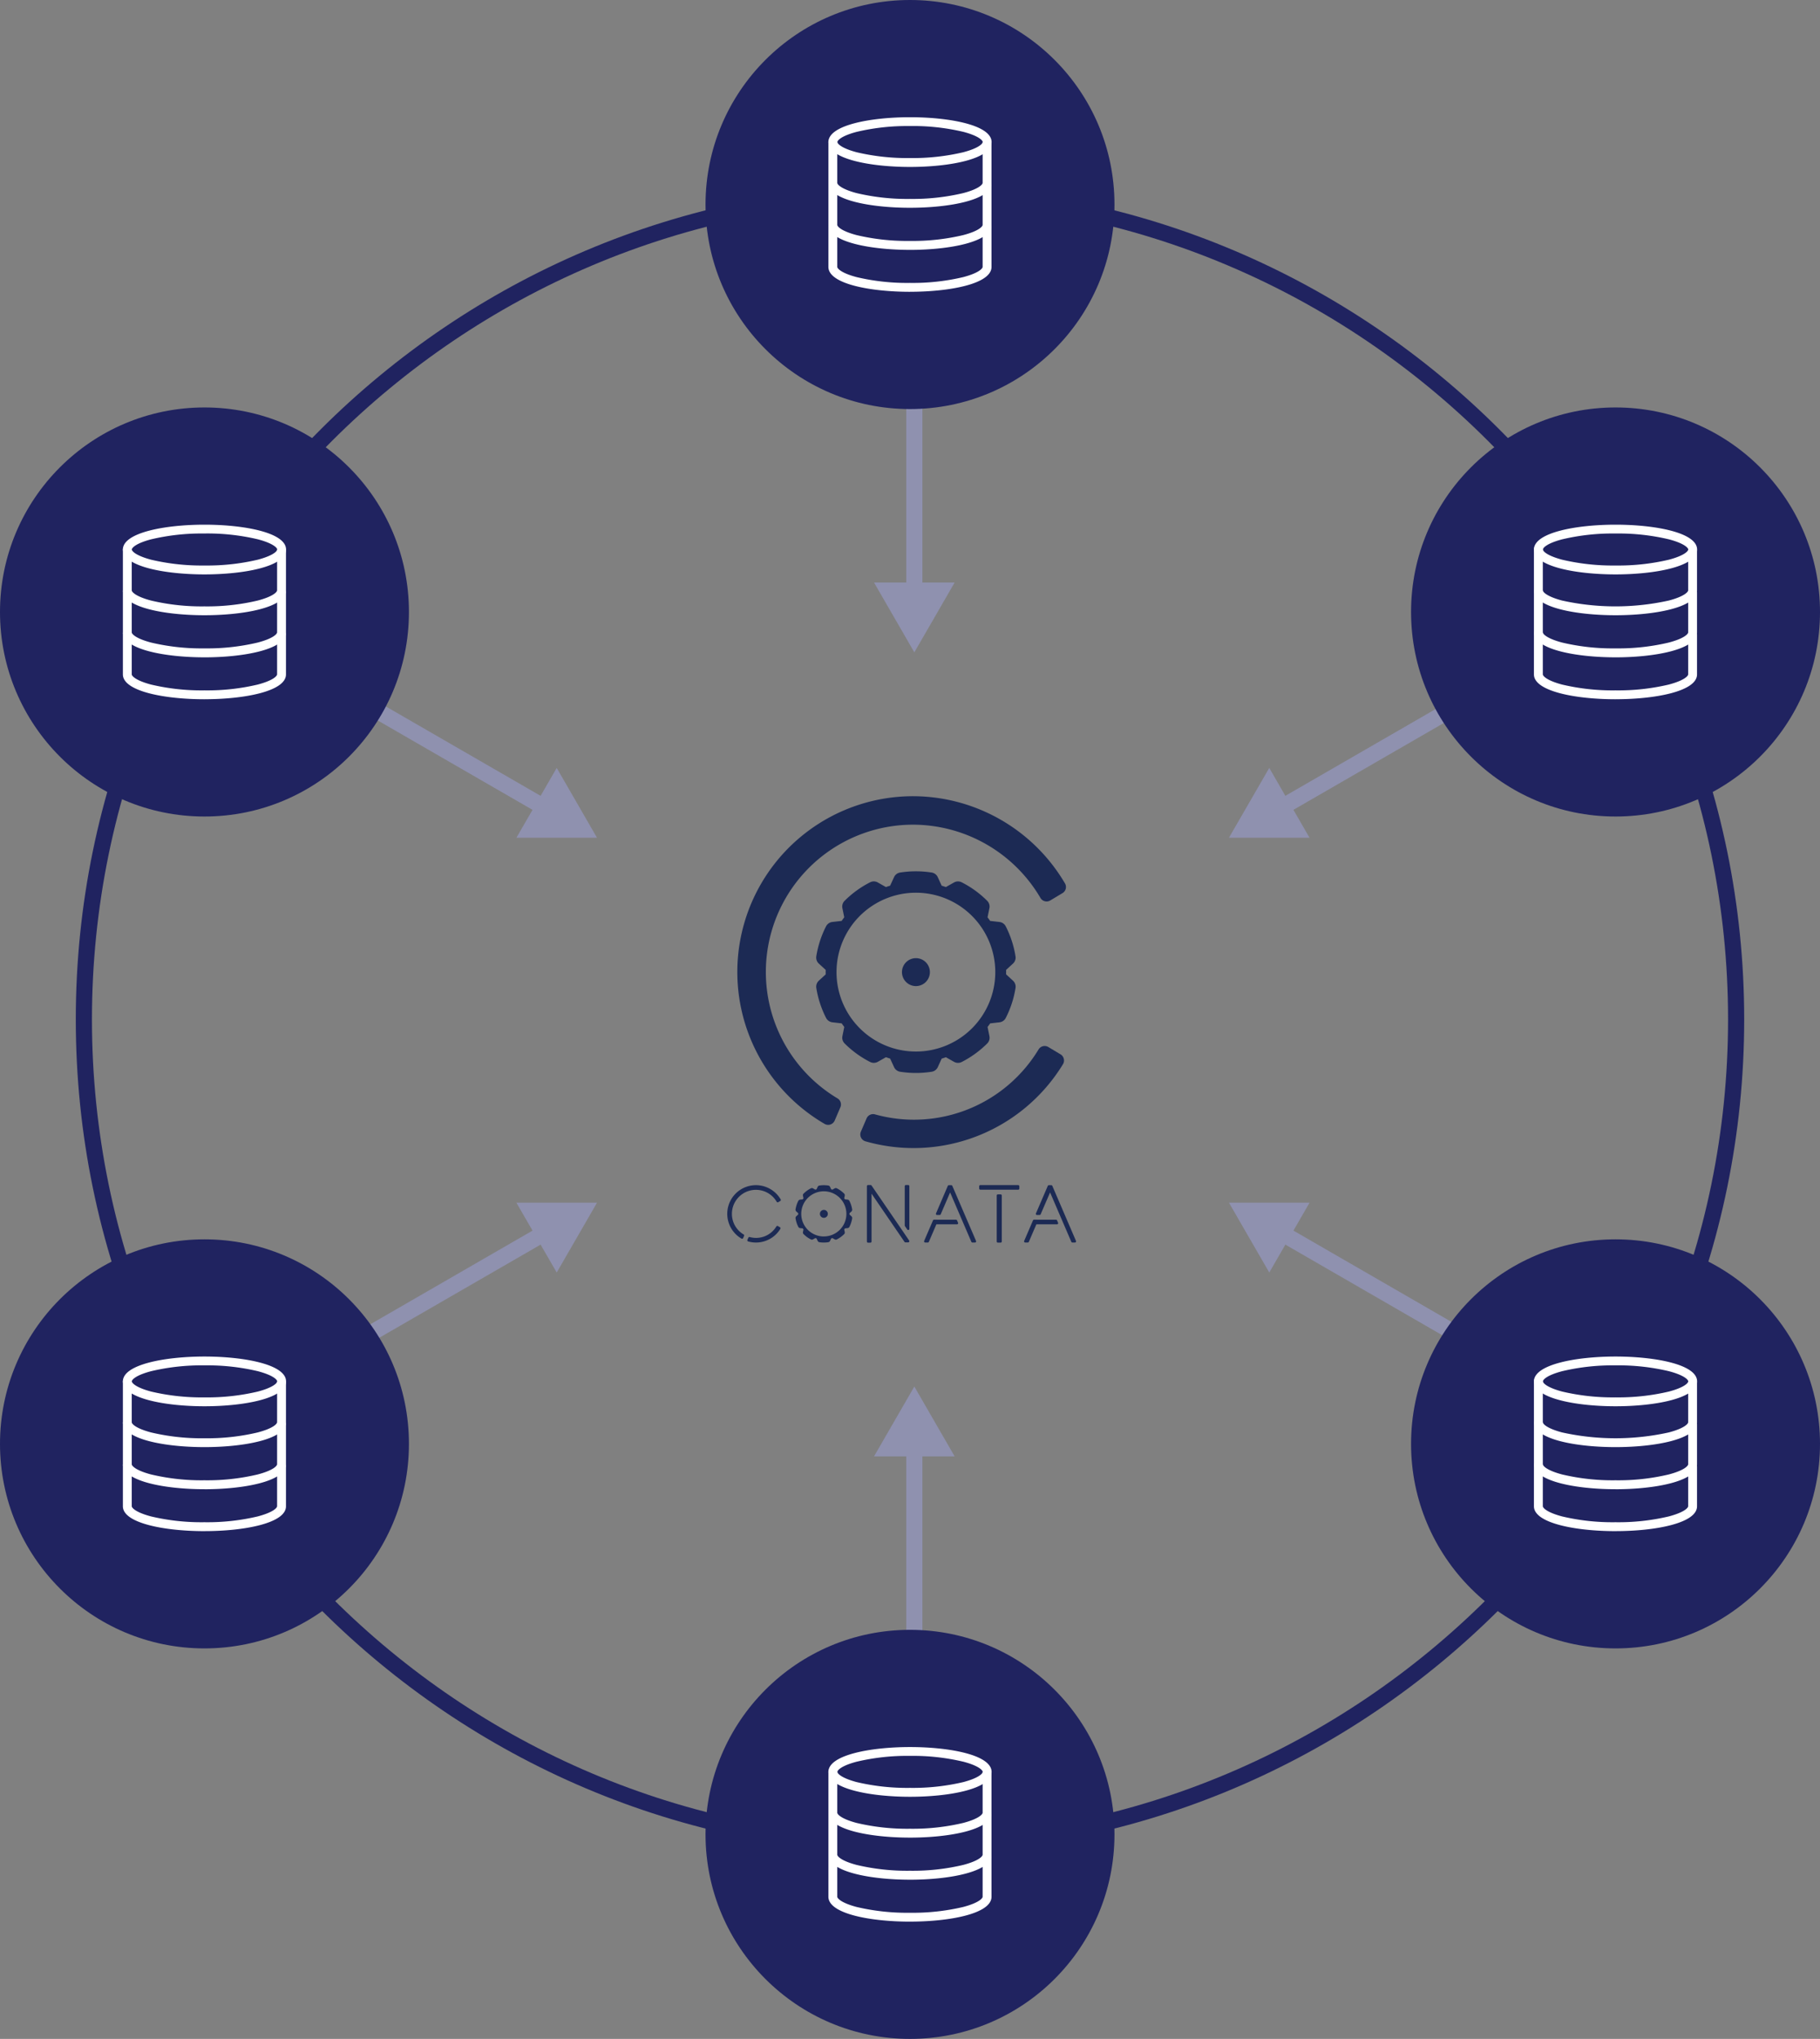 <svg xmlns="http://www.w3.org/2000/svg" width="314.828" height="352.589" viewBox="0 0 314.828 352.589">
  <rect x="0" y="0" width="314.828" height="352.589" fill="#808080" stroke="none"/>
  <g id="アートワーク_59" data-name="アートワーク 59" transform="translate(157.414 176.294)">
    <g id="グループ_9416" data-name="グループ 9416" transform="translate(-157.414 -176.294)">
      <path id="パス_11195" data-name="パス 11195" d="M148.958,299.96c-79.572,0-144.307-64.738-144.307-144.307S69.386,11.35,148.958,11.35s144.3,64.735,144.3,144.3S228.526,299.96,148.958,299.96Zm0-285.814c-78.03,0-141.511,63.478-141.511,141.508S70.928,297.164,148.958,297.164s141.508-63.481,141.508-141.511S226.984,14.146,148.958,14.146Z" transform="translate(8.458 20.64)" fill="#202360"/>
      <g id="グループ_9382" data-name="グループ 9382" transform="translate(51.35 54.307)">
        <g id="グループ_9370" data-name="グループ 9370" transform="translate(99.842)">
          <rect id="長方形_3463" data-name="長方形 3463" width="2.796" height="48.47" transform="translate(5.573)" fill="#8f91af"/>
          <g id="グループ_9369" data-name="グループ 9369" transform="translate(0 46.431)">
            <path id="パス_11196" data-name="パス 11196" d="M67.585,35.742,60.614,47.814,53.643,35.742Z" transform="translate(-53.643 -35.742)" fill="#8f91af"/>
          </g>
        </g>
        <g id="グループ_9372" data-name="グループ 9372" transform="translate(99.842 185.471)">
          <rect id="長方形_3464" data-name="長方形 3464" width="2.796" height="48.47" transform="translate(5.573 10.034)" fill="#8f91af"/>
          <g id="グループ_9371" data-name="グループ 9371">
            <path id="パス_11197" data-name="パス 11197" d="M67.585,97.146,60.614,85.073,53.643,97.146Z" transform="translate(-53.643 -85.073)" fill="#8f91af"/>
          </g>
        </g>
        <g id="グループ_9374" data-name="グループ 9374" transform="translate(161.236 59.784)">
          <rect id="長方形_3465" data-name="長方形 3465" width="49.112" height="2.797" transform="translate(7.989 24.554) rotate(-29.997)" fill="#8f91af"/>
          <g id="グループ_9373" data-name="グループ 9373" transform="translate(0 18.708)">
            <path id="パス_11198" data-name="パス 11198" d="M89.366,59.192H75.426L82.4,47.117Z" transform="translate(-75.426 -47.117)" fill="#8f91af"/>
          </g>
        </g>
        <g id="グループ_9376" data-name="グループ 9376" transform="translate(0 153.678)">
          <rect id="長方形_3466" data-name="長方形 3466" width="49.113" height="2.797" transform="translate(0 28.361) rotate(-29.997)" fill="#8f91af"/>
          <g id="グループ_9375" data-name="グループ 9375" transform="translate(37.981)">
            <path id="パス_11199" data-name="パス 11199" d="M38.666,85.868l6.97-12.073H31.695Z" transform="translate(-31.695 -73.793)" fill="#8f91af"/>
          </g>
        </g>
        <g id="グループ_9381" data-name="グループ 9381" transform="translate(0.001 59.783)">
          <g id="グループ_9378" data-name="グループ 9378" transform="translate(161.235 93.895)">
            <rect id="長方形_3467" data-name="長方形 3467" width="2.797" height="49.112" transform="translate(7.99 6.227) rotate(-59.999)" fill="#8f91af"/>
            <g id="グループ_9377" data-name="グループ 9377">
              <path id="パス_11200" data-name="パス 11200" d="M82.4,85.868l-6.97-12.073H89.366Z" transform="translate(-75.425 -73.793)" fill="#8f91af"/>
            </g>
          </g>
          <g id="グループ_9380" data-name="グループ 9380" transform="translate(0 0)">
            <rect id="長方形_3468" data-name="長方形 3468" width="2.797" height="49.113" transform="matrix(0.5, -0.866, 0.866, 0.5, 0, 2.422)" fill="#8f91af"/>
            <g id="グループ_9379" data-name="グループ 9379" transform="translate(37.979 18.71)">
              <path id="パス_11201" data-name="パス 11201" d="M31.694,59.192H45.635L38.666,47.117Z" transform="translate(-31.694 -47.117)" fill="#8f91af"/>
            </g>
          </g>
        </g>
      </g>
      <g id="グループ_9384" data-name="グループ 9384" transform="translate(0 70.462)">
        <ellipse id="楕円形_1241" data-name="楕円形 1241" cx="35.37" cy="35.37" rx="35.37" ry="35.37" fill="#202360"/>
        <g id="グループ_9383" data-name="グループ 9383" transform="translate(21.257 20.259)">
          <path id="パス_11202" data-name="パス 11202" d="M21.654,40.8c-6.8,0-14.112-1.359-14.112-4.3s7.314-4.3,14.112-4.3,14.115,1.347,14.115,4.3S28.455,40.8,21.654,40.8Zm0-7.072a37.8,37.8,0,0,0-9.242,1.009c-2.737.724-3.323,1.511-3.323,1.759s.606,1.029,3.323,1.759a37.936,37.936,0,0,0,9.242,1.006A37.936,37.936,0,0,0,30.9,38.251c2.737-.73,3.34-1.511,3.34-1.759s-.606-1.034-3.34-1.759a37.8,37.8,0,0,0-9.242-1.009Z" transform="translate(-7.542 -32.188)" fill="#fff"/>
          <path id="パス_11203" data-name="パス 11203" d="M21.654,45.579c-6.8,0-14.112-1.342-14.112-4.3V34.21a.767.767,0,0,1,1.533,0v7.069c0,.242.6,1.032,3.323,1.756a37.773,37.773,0,0,0,9.242,1.012,37.773,37.773,0,0,0,9.242-1.012c2.737-.724,3.337-1.511,3.337-1.756V34.435a.768.768,0,0,1,1.536,0v6.857c.014,2.945-7.3,4.287-14.1,4.287Z" transform="translate(-7.542 -29.906)" fill="#fff"/>
          <path id="パス_11204" data-name="パス 11204" d="M21.654,48.173c-6.8,0-14.112-1.361-14.112-4.318V36.787a.767.767,0,0,1,1.533,0v7.069c0,.242.6,1.032,3.323,1.756a37.637,37.637,0,0,0,9.242,1.012,37.637,37.637,0,0,0,9.242-1.012c2.737-.724,3.337-1.508,3.337-1.756V37a.768.768,0,0,1,1.536,0v6.857c.014,2.957-7.3,4.318-14.1,4.318Z" transform="translate(-7.542 -25.22)" fill="#fff"/>
          <path id="パス_11205" data-name="パス 11205" d="M21.654,50.738c-6.8,0-14.112-1.347-14.112-4.3V39.363a.767.767,0,0,1,1.533,0v7.072c0,.245.6,1.032,3.323,1.759A37.8,37.8,0,0,0,21.64,49.2a37.8,37.8,0,0,0,9.242-1.006c2.737-.727,3.337-1.511,3.337-1.759V39.58a.768.768,0,0,1,1.536,0v6.855c.014,2.957-7.3,4.3-14.1,4.3Z" transform="translate(-7.542 -20.535)" fill="#fff"/>
        </g>
      </g>
      <g id="グループ_9386" data-name="グループ 9386" transform="translate(244.088 70.462)">
        <ellipse id="楕円形_1242" data-name="楕円形 1242" cx="35.37" cy="35.37" rx="35.37" ry="35.37" fill="#202360"/>
        <g id="グループ_9385" data-name="グループ 9385" transform="translate(21.255 20.259)">
          <path id="パス_11206" data-name="パス 11206" d="M108.259,40.8c-6.8,0-14.115-1.359-14.115-4.3s7.317-4.3,14.115-4.3,14.112,1.347,14.112,4.3S115.057,40.8,108.259,40.8Zm0-7.072a37.8,37.8,0,0,0-9.242,1.009c-2.737.724-3.323,1.511-3.323,1.759s.6,1.029,3.323,1.759a37.936,37.936,0,0,0,9.242,1.006,37.936,37.936,0,0,0,9.242-1.006c2.737-.73,3.337-1.511,3.337-1.759s-.6-1.034-3.337-1.759a37.8,37.8,0,0,0-9.242-1.009Z" transform="translate(-94.144 -32.188)" fill="#fff"/>
          <path id="パス_11207" data-name="パス 11207" d="M108.259,45.579c-6.8,0-14.115-1.342-14.115-4.3V34.21a.768.768,0,0,1,1.536,0v7.069c0,.242.6,1.032,3.32,1.756a42.725,42.725,0,0,0,18.486,0c2.734-.724,3.337-1.511,3.337-1.756V34.435a.767.767,0,1,1,1.533,0v6.857c.014,2.945-7.3,4.287-14.1,4.287Z" transform="translate(-94.144 -29.906)" fill="#fff"/>
          <path id="パス_11208" data-name="パス 11208" d="M108.259,48.173c-6.8,0-14.115-1.361-14.115-4.318V36.787a.768.768,0,0,1,1.536,0v7.069c0,.242.6,1.032,3.32,1.756a37.661,37.661,0,0,0,9.245,1.012,37.653,37.653,0,0,0,9.242-1.012c2.734-.724,3.337-1.508,3.337-1.756V37a.767.767,0,1,1,1.533,0v6.857c.014,2.957-7.3,4.318-14.1,4.318Z" transform="translate(-94.144 -25.22)" fill="#fff"/>
          <path id="パス_11209" data-name="パス 11209" d="M108.259,50.738c-6.8,0-14.115-1.347-14.115-4.3V39.363a.768.768,0,0,1,1.536,0v7.072c0,.245.6,1.032,3.32,1.759a37.822,37.822,0,0,0,9.245,1.006,37.814,37.814,0,0,0,9.242-1.006c2.734-.727,3.337-1.511,3.337-1.759V39.58a.767.767,0,1,1,1.533,0v6.855c.014,2.957-7.3,4.3-14.1,4.3Z" transform="translate(-94.144 -20.535)" fill="#fff"/>
        </g>
      </g>
      <g id="グループ_9388" data-name="グループ 9388" transform="translate(0 214.321)">
        <ellipse id="楕円形_1243" data-name="楕円形 1243" cx="35.37" cy="35.37" rx="35.37" ry="35.37" transform="translate(0 0)" fill="#202360"/>
        <g id="グループ_9387" data-name="グループ 9387" transform="translate(21.257 20.259)">
          <path id="パス_11210" data-name="パス 11210" d="M21.654,91.837c-6.8,0-14.112-1.358-14.112-4.3s7.314-4.3,14.112-4.3,14.115,1.347,14.115,4.3S28.455,91.837,21.654,91.837Zm0-7.072a37.8,37.8,0,0,0-9.242,1.009c-2.737.724-3.323,1.511-3.323,1.759s.606,1.029,3.323,1.759A37.935,37.935,0,0,0,21.654,90.3,37.935,37.935,0,0,0,30.9,89.292c2.737-.73,3.34-1.511,3.34-1.759S33.63,86.5,30.9,85.774a37.8,37.8,0,0,0-9.242-1.009Z" transform="translate(-7.542 -83.229)" fill="#fff"/>
          <path id="パス_11211" data-name="パス 11211" d="M21.654,96.62c-6.8,0-14.112-1.342-14.112-4.3V85.251a.767.767,0,0,1,1.533,0v7.069c0,.242.6,1.032,3.323,1.756a37.772,37.772,0,0,0,9.242,1.012,37.772,37.772,0,0,0,9.242-1.012c2.737-.724,3.337-1.511,3.337-1.756V85.476a.768.768,0,0,1,1.536,0v6.857c.014,2.945-7.3,4.287-14.1,4.287Z" transform="translate(-7.542 -80.947)" fill="#fff"/>
          <path id="パス_11212" data-name="パス 11212" d="M21.654,99.214c-6.8,0-14.112-1.361-14.112-4.318V87.828a.767.767,0,1,1,1.533,0V94.9c0,.242.6,1.032,3.323,1.756a37.636,37.636,0,0,0,9.242,1.012,37.636,37.636,0,0,0,9.242-1.012c2.737-.724,3.337-1.508,3.337-1.756V88.039a.768.768,0,0,1,1.536,0V94.9c.014,2.957-7.3,4.318-14.1,4.318Z" transform="translate(-7.542 -76.261)" fill="#fff"/>
          <path id="パス_11213" data-name="パス 11213" d="M21.654,101.779c-6.8,0-14.112-1.347-14.112-4.3V90.4a.767.767,0,0,1,1.533,0v7.072c0,.245.6,1.032,3.323,1.759a37.8,37.8,0,0,0,9.242,1.006,37.8,37.8,0,0,0,9.242-1.006c2.737-.727,3.337-1.511,3.337-1.759V90.621a.768.768,0,0,1,1.536,0v6.855c.014,2.957-7.3,4.3-14.1,4.3Z" transform="translate(-7.542 -71.576)" fill="#fff"/>
        </g>
      </g>
      <g id="グループ_9390" data-name="グループ 9390" transform="translate(244.088 214.321)">
        <ellipse id="楕円形_1244" data-name="楕円形 1244" cx="35.37" cy="35.37" rx="35.37" ry="35.37" transform="translate(0 0)" fill="#202360"/>
        <g id="グループ_9389" data-name="グループ 9389" transform="translate(21.255 20.259)">
          <path id="パス_11214" data-name="パス 11214" d="M108.259,91.837c-6.8,0-14.115-1.358-14.115-4.3s7.317-4.3,14.115-4.3,14.112,1.347,14.112,4.3S115.057,91.837,108.259,91.837Zm0-7.072a37.8,37.8,0,0,0-9.242,1.009c-2.737.724-3.323,1.511-3.323,1.759s.6,1.029,3.323,1.759a37.935,37.935,0,0,0,9.242,1.006,37.935,37.935,0,0,0,9.242-1.006c2.737-.73,3.337-1.511,3.337-1.759s-.6-1.034-3.337-1.759a37.8,37.8,0,0,0-9.242-1.009Z" transform="translate(-94.144 -83.229)" fill="#fff"/>
          <path id="パス_11215" data-name="パス 11215" d="M108.259,96.62c-6.8,0-14.115-1.342-14.115-4.3V85.251a.768.768,0,0,1,1.536,0v7.069c0,.242.6,1.032,3.32,1.756a42.724,42.724,0,0,0,18.486,0c2.734-.724,3.337-1.511,3.337-1.756V85.476a.767.767,0,0,1,1.533,0v6.857c.014,2.945-7.3,4.287-14.1,4.287Z" transform="translate(-94.144 -80.947)" fill="#fff"/>
          <path id="パス_11216" data-name="パス 11216" d="M108.259,99.214c-6.8,0-14.115-1.361-14.115-4.318V87.828a.768.768,0,0,1,1.536,0V94.9c0,.242.6,1.032,3.32,1.756a37.66,37.66,0,0,0,9.245,1.012,37.652,37.652,0,0,0,9.242-1.012c2.734-.724,3.337-1.508,3.337-1.756V88.039a.767.767,0,1,1,1.533,0V94.9c.014,2.957-7.3,4.318-14.1,4.318Z" transform="translate(-94.144 -76.261)" fill="#fff"/>
          <path id="パス_11217" data-name="パス 11217" d="M108.259,101.779c-6.8,0-14.115-1.347-14.115-4.3V90.4a.768.768,0,0,1,1.536,0v7.072c0,.245.6,1.032,3.32,1.759a37.821,37.821,0,0,0,9.245,1.006,37.813,37.813,0,0,0,9.242-1.006c2.734-.727,3.337-1.511,3.337-1.759V90.621a.767.767,0,0,1,1.533,0v6.855c.014,2.957-7.3,4.3-14.1,4.3Z" transform="translate(-94.144 -71.576)" fill="#fff"/>
        </g>
      </g>
      <g id="グループ_9392" data-name="グループ 9392" transform="translate(122.044)">
        <ellipse id="楕円形_1245" data-name="楕円形 1245" cx="35.37" cy="35.37" rx="35.37" ry="35.37" fill="#202360"/>
        <g id="グループ_9391" data-name="グループ 9391" transform="translate(21.256 20.259)">
          <path id="パス_11218" data-name="パス 11218" d="M64.958,15.8c-6.8,0-14.115-1.359-14.115-4.3s7.314-4.3,14.115-4.3,14.112,1.347,14.112,4.3S71.756,15.8,64.958,15.8Zm0-7.072a37.842,37.842,0,0,0-9.245,1.009c-2.734.724-3.32,1.511-3.32,1.759s.6,1.029,3.32,1.759a37.96,37.96,0,0,0,9.245,1.006A37.952,37.952,0,0,0,74.2,13.251c2.737-.73,3.337-1.511,3.337-1.759s-.606-1.034-3.337-1.759a37.834,37.834,0,0,0-9.242-1.009Z" transform="translate(-50.843 -7.188)" fill="#fff"/>
          <path id="パス_11219" data-name="パス 11219" d="M64.958,20.579c-6.8,0-14.115-1.342-14.115-4.3V9.21a.767.767,0,0,1,1.533,0v7.069c0,.242.606,1.032,3.323,1.756a37.773,37.773,0,0,0,9.242,1.012,37.773,37.773,0,0,0,9.242-1.012c2.737-.724,3.337-1.511,3.337-1.756V9.435a.768.768,0,0,1,1.536,0v6.857c.014,2.945-7.3,4.287-14.1,4.287Z" transform="translate(-50.843 -4.906)" fill="#fff"/>
          <path id="パス_11220" data-name="パス 11220" d="M64.958,23.173c-6.8,0-14.115-1.361-14.115-4.318V11.787a.767.767,0,0,1,1.533,0v7.069c0,.242.606,1.032,3.323,1.756a37.636,37.636,0,0,0,9.242,1.012,37.636,37.636,0,0,0,9.242-1.012c2.737-.724,3.337-1.508,3.337-1.756V12a.768.768,0,0,1,1.536,0v6.857c.014,2.957-7.3,4.318-14.1,4.318Z" transform="translate(-50.843 -0.22)" fill="#fff"/>
          <path id="パス_11221" data-name="パス 11221" d="M64.958,25.738c-6.8,0-14.115-1.347-14.115-4.3V14.363a.767.767,0,0,1,1.533,0v7.072c0,.245.606,1.032,3.323,1.759A37.8,37.8,0,0,0,64.941,24.2a37.8,37.8,0,0,0,9.242-1.006c2.737-.727,3.337-1.511,3.337-1.759V14.58a.768.768,0,0,1,1.536,0v6.855c.014,2.957-7.3,4.3-14.1,4.3Z" transform="translate(-50.843 4.465)" fill="#fff"/>
        </g>
      </g>
      <g id="グループ_9394" data-name="グループ 9394" transform="translate(122.044 281.849)">
        <ellipse id="楕円形_1246" data-name="楕円形 1246" cx="35.37" cy="35.37" rx="35.37" ry="35.37" fill="#202360"/>
        <g id="グループ_9393" data-name="グループ 9393" transform="translate(21.256 20.259)">
          <path id="パス_11222" data-name="パス 11222" d="M64.958,115.8c-6.8,0-14.115-1.358-14.115-4.3s7.314-4.3,14.115-4.3,14.112,1.347,14.112,4.3S71.756,115.8,64.958,115.8Zm0-7.072a37.842,37.842,0,0,0-9.245,1.009c-2.734.724-3.32,1.511-3.32,1.759s.6,1.029,3.32,1.759a37.959,37.959,0,0,0,9.245,1.006,37.951,37.951,0,0,0,9.242-1.006c2.737-.73,3.337-1.511,3.337-1.759s-.606-1.034-3.337-1.759a37.834,37.834,0,0,0-9.242-1.009Z" transform="translate(-50.843 -107.188)" fill="#fff"/>
          <path id="パス_11223" data-name="パス 11223" d="M64.958,120.579c-6.8,0-14.115-1.342-14.115-4.3V109.21a.767.767,0,0,1,1.533,0v7.069c0,.242.606,1.032,3.323,1.756a37.773,37.773,0,0,0,9.242,1.012,37.773,37.773,0,0,0,9.242-1.012c2.737-.724,3.337-1.511,3.337-1.756v-6.843a.768.768,0,0,1,1.536,0v6.857c.014,2.945-7.3,4.287-14.1,4.287Z" transform="translate(-50.843 -104.906)" fill="#fff"/>
          <path id="パス_11224" data-name="パス 11224" d="M64.958,123.173c-6.8,0-14.115-1.361-14.115-4.318v-7.069a.767.767,0,0,1,1.533,0v7.069c0,.242.606,1.032,3.323,1.756a37.635,37.635,0,0,0,9.242,1.012,37.635,37.635,0,0,0,9.242-1.012c2.737-.724,3.337-1.508,3.337-1.756V112a.768.768,0,0,1,1.536,0v6.857c.014,2.957-7.3,4.318-14.1,4.318Z" transform="translate(-50.843 -100.22)" fill="#fff"/>
          <path id="パス_11225" data-name="パス 11225" d="M64.958,125.738c-6.8,0-14.115-1.347-14.115-4.3v-7.072a.767.767,0,0,1,1.533,0v7.072c0,.245.606,1.032,3.323,1.759a37.8,37.8,0,0,0,9.242,1.006,37.8,37.8,0,0,0,9.242-1.006c2.737-.727,3.337-1.511,3.337-1.759V114.58a.768.768,0,0,1,1.536,0v6.855c.014,2.957-7.3,4.3-14.1,4.3Z" transform="translate(-50.843 -95.535)" fill="#fff"/>
        </g>
      </g>
      <g id="グループ_9415" data-name="グループ 9415" transform="translate(125.803 137.689)">
        <g id="グループ_9397" data-name="グループ 9397" transform="translate(1.756)">
          <g id="グループ_9395" data-name="グループ 9395">
            <path id="パス_11226" data-name="パス 11226" d="M87.441,65.623l-2.117-1.268a1.234,1.234,0,0,0-1.68.406A25.185,25.185,0,0,1,55.336,76a1.23,1.23,0,0,0-1.452.7L52.9,78.993a1.232,1.232,0,0,0,.8,1.671,30.279,30.279,0,0,0,34.16-13.34A1.234,1.234,0,0,0,88,66.386,1.219,1.219,0,0,0,87.441,65.623Z" transform="translate(-31.542 -20.981)" fill="#1c2a54"/>
            <path id="パス_11227" data-name="パス 11227" d="M75.681,48.852a30.4,30.4,0,0,0-15.347,56.663,1.214,1.214,0,0,0,.62.169,1.284,1.284,0,0,0,.386-.059,1.246,1.246,0,0,0,.747-.685l.981-2.291a1.224,1.224,0,0,0-.493-1.539A25.473,25.473,0,0,1,75.681,53.776a25.613,25.613,0,0,1,22,12.672,1.239,1.239,0,0,0,.758.569,1.221,1.221,0,0,0,.936-.135l2.119-1.271a1.23,1.23,0,0,0,.428-1.677A30.553,30.553,0,0,0,75.681,48.852Z" transform="translate(-45.258 -48.852)" fill="#1c2a54"/>
          </g>
          <g id="グループ_9396" data-name="グループ 9396" transform="translate(13.631 12.982)">
            <path id="パス_11228" data-name="パス 11228" d="M82.94,71.282c0-.127.006-.254.006-.381s0-.256-.006-.383l1.189-1.094a1.39,1.39,0,0,0,.44-1.254h0a17.422,17.422,0,0,0-1.688-5.189,1.4,1.4,0,0,0-1.091-.755l-1.609-.186q-.216-.313-.448-.617l.321-1.587a1.389,1.389,0,0,0-.383-1.271,17.377,17.377,0,0,0-4.411-3.2,1.409,1.409,0,0,0-1.33.028l-1.406.795c-.242-.087-.485-.166-.73-.24l-.671-1.468a1.4,1.4,0,0,0-1.06-.806,17.658,17.658,0,0,0-5.448,0,1.4,1.4,0,0,0-1.06.806l-.674,1.468c-.24.073-.485.152-.727.24l-1.406-.795a1.386,1.386,0,0,0-1.33-.028,17.377,17.377,0,0,0-4.411,3.2,1.4,1.4,0,0,0-.383,1.271l.321,1.587q-.233.3-.448.617l-1.607.183a1.4,1.4,0,0,0-1.094.758,17.412,17.412,0,0,0-1.688,5.192,1.415,1.415,0,0,0,.44,1.251l1.192,1.094c0,.127-.006.254-.006.383s0,.254.006.381L50.55,72.376a1.412,1.412,0,0,0-.44,1.254A17.378,17.378,0,0,0,51.8,78.816a1.406,1.406,0,0,0,1.091.758l1.609.186q.216.313.448.617l-.321,1.59a1.4,1.4,0,0,0,.383,1.268,17.5,17.5,0,0,0,4.411,3.2,1.408,1.408,0,0,0,1.33-.028l1.406-.795c.242.087.488.166.727.24l.674,1.468a1.406,1.406,0,0,0,1.06.806,17.64,17.64,0,0,0,5.445,0,1.4,1.4,0,0,0,1.063-.8l.671-1.471c.245-.073.488-.152.73-.24l1.406.795a1.409,1.409,0,0,0,1.33.028,17.5,17.5,0,0,0,4.411-3.2,1.389,1.389,0,0,0,.383-1.271l-.321-1.587q.233-.3.448-.617l1.607-.186a1.406,1.406,0,0,0,1.094-.758,17.379,17.379,0,0,0,1.688-5.186,1.4,1.4,0,0,0-.44-1.254ZM67.343,84.63A13.732,13.732,0,1,1,81.071,70.9,13.731,13.731,0,0,1,67.343,84.63Z" transform="translate(-50.094 -53.458)" fill="#1c2a54"/>
            <path id="パス_11229" data-name="パス 11229" d="M57.772,58.789A2.415,2.415,0,1,0,60.188,61.2,2.415,2.415,0,0,0,57.772,58.789Z" transform="translate(-40.524 -43.764)" fill="#1c2a54"/>
          </g>
        </g>
        <g id="グループ_9414" data-name="グループ 9414" transform="translate(0 67.241)">
          <g id="グループ_9400" data-name="グループ 9400" transform="translate(0 0.025)">
            <g id="グループ_9398" data-name="グループ 9398" transform="translate(3.467 7.043)">
              <path id="パス_11230" data-name="パス 11230" d="M47.23,77.362a4.311,4.311,0,0,1-1.133-.155l-.161.372a4.674,4.674,0,0,0,1.294.183,4.747,4.747,0,0,0,4.05-2.269l-.344-.206A4.355,4.355,0,0,1,47.23,77.362Z" transform="translate(-45.736 -75.087)" fill="#1c2a54"/>
              <path id="パス_11231" data-name="パス 11231" d="M47.359,78.092a4.934,4.934,0,0,1-1.347-.189.2.2,0,0,1-.13-.273l.161-.372a.2.2,0,0,1,.237-.116,4.1,4.1,0,0,0,4.614-1.832.2.2,0,0,1,.273-.065l.347.206a.2.2,0,0,1,.09.124.191.191,0,0,1-.023.152A4.928,4.928,0,0,1,47.359,78.092Zm0-.4h0Zm3.768-2a4.525,4.525,0,0,1-3.768,2,4.522,4.522,0,0,0,3.768-2Zm-3.771,2Zm-1.015-.118a4.471,4.471,0,0,0,1.015.118,4.465,4.465,0,0,1-1.012-.118Z" transform="translate(-45.865 -75.217)" fill="#1c2a54"/>
            </g>
            <g id="グループ_9399" data-name="グループ 9399">
              <path id="パス_11232" data-name="パス 11232" d="M47.224,81.278a4.353,4.353,0,1,1,6-5.922l.347-.209a4.757,4.757,0,1,0-6.508,6.505Z" transform="translate(-44.504 -72.589)" fill="#1c2a54"/>
              <path id="パス_11233" data-name="パス 11233" d="M47.194,81.982a.191.191,0,0,1-.1-.028,4.957,4.957,0,1,1,6.781-6.778.2.2,0,0,1-.07.273l-.344.209a.22.22,0,0,1-.152.023.2.2,0,0,1-.124-.093,4.154,4.154,0,0,0-7.745,2.091,4.123,4.123,0,0,0,2.021,3.557.2.2,0,0,1,.082.251l-.161.375a.208.208,0,0,1-.121.113A.256.256,0,0,1,47.194,81.982Zm-.521-.815a4.078,4.078,0,0,0,.431.321v0A4.488,4.488,0,0,1,46.673,81.168Zm-1.635-3.489h0Zm4.557-4.56a4.581,4.581,0,0,1,3.828,2.091h0A4.581,4.581,0,0,0,49.6,73.118Z" transform="translate(-44.635 -72.718)" fill="#1c2a54"/>
            </g>
          </g>
          <g id="グループ_9403" data-name="グループ 9403" transform="translate(43.577 0.008)">
            <g id="グループ_9401" data-name="グループ 9401" transform="translate(3.032 1.604)">
              <rect id="長方形_3469" data-name="長方形 3469" width="0.48" height="7.946" transform="translate(0.202 0.202)" fill="#1c2a54"/>
              <path id="パス_11234" data-name="パス 11234" d="M61.854,81.629h-.479a.2.2,0,0,1-.2-.2V73.484a.2.2,0,0,1,.2-.2h.479a.2.2,0,0,1,.2.2v7.945A.2.2,0,0,1,61.854,81.629Zm-.279-.4h.079V73.684h-.079Z" transform="translate(-61.172 -73.281)" fill="#1c2a54"/>
            </g>
            <g id="グループ_9402" data-name="グループ 9402">
              <rect id="長方形_3470" data-name="長方形 3470" width="6.547" height="0.401" transform="translate(0.201 0.201)" fill="#1c2a54"/>
              <rect id="長方形_3471" data-name="長方形 3471" width="6.949" height="0.803" rx="0.201" fill="#1c2a54"/>
            </g>
          </g>
          <g id="グループ_9406" data-name="グループ 9406" transform="translate(34.043 0.025)">
            <g id="グループ_9404" data-name="グループ 9404" transform="translate(2.047)">
              <path id="パス_11235" data-name="パス 11235" d="M59.558,72.789l-2.047,4.759h.444l1.811-4.21,3.858,8.97h.444l-4.095-9.519Z" transform="translate(-57.31 -72.589)" fill="#1c2a54"/>
              <path id="パス_11236" data-name="パス 11236" d="M64.2,82.636h-.443a.2.2,0,0,1-.183-.121L59.9,73.975l-1.626,3.782a.2.2,0,0,1-.186.121h-.442a.206.206,0,0,1-.169-.09.2.2,0,0,1-.014-.192L59.5,72.839a.2.2,0,0,1,.183-.121H60.1a.2.2,0,0,1,.183.121l4.1,9.518a.2.2,0,0,1-.186.279Zm-.31-.4h.006l-3.921-9.118h-.152l-1.874,4.357h.008l1.759-4.087a.206.206,0,0,1,.366,0Z" transform="translate(-57.44 -72.718)" fill="#1c2a54"/>
            </g>
            <g id="グループ_9405" data-name="グループ 9405" transform="translate(0 5.961)">
              <path id="パス_11237" data-name="パス 11237" d="M62.105,74.911h-3.35l0-.007h-.444l0,.007-.173.4L56.785,78.46h.444l1.354-3.148h3.7Z" transform="translate(-56.584 -74.703)" fill="#1c2a54"/>
              <path id="パス_11238" data-name="パス 11238" d="M57.358,78.79h-.443a.2.2,0,0,1-.186-.279l1.528-3.548a.212.212,0,0,1,.186-.13h.445l.051.008h3.295a.2.2,0,0,1,.186.121l.172.4a.21.21,0,0,1-.017.192.2.2,0,0,1-.169.09H58.843l-1.3,3.024A.2.2,0,0,1,57.358,78.79Zm-.138-.4h.006l1.3-3.027a.2.2,0,0,1,.183-.121h.175l-.054-.006h-.256Z" transform="translate(-56.713 -74.833)" fill="#1c2a54"/>
            </g>
          </g>
          <g id="グループ_9409" data-name="グループ 9409" transform="translate(51.338 0.025)">
            <g id="グループ_9407" data-name="グループ 9407" transform="translate(2.048)">
              <path id="パス_11239" data-name="パス 11239" d="M65.695,72.789l-2.047,4.759h.444l1.811-4.21,3.858,8.97H70.2L66.11,72.789Z" transform="translate(-63.447 -72.589)" fill="#1c2a54"/>
              <path id="パス_11240" data-name="パス 11240" d="M70.334,82.636h-.442a.2.2,0,0,1-.186-.121l-3.672-8.54L64.4,77.757a.2.2,0,0,1-.183.121h-.443a.2.2,0,0,1-.169-.09.21.21,0,0,1-.017-.192l2.049-4.758a.2.2,0,0,1,.183-.121h.414a.2.2,0,0,1,.186.121l4.092,9.518a.189.189,0,0,1-.017.189A.2.2,0,0,1,70.334,82.636Zm-.313-.4h.008l-3.923-9.118h-.149l-1.874,4.357h.006l1.759-4.087a.208.208,0,0,1,.369,0Z" transform="translate(-63.576 -72.718)" fill="#1c2a54"/>
            </g>
            <g id="グループ_9408" data-name="グループ 9408" transform="translate(0 5.961)">
              <path id="パス_11241" data-name="パス 11241" d="M68.242,74.911h-3.35l0-.007h-.444l0,.007-.173.4L62.921,78.46h.444l1.354-3.148h3.7Z" transform="translate(-62.72 -74.703)" fill="#1c2a54"/>
              <path id="パス_11242" data-name="パス 11242" d="M63.5,78.79h-.445a.2.2,0,0,1-.166-.09.189.189,0,0,1-.017-.189l1.525-3.548a.216.216,0,0,1,.189-.13h.443l.054.008h3.295a.2.2,0,0,1,.183.121l.172.4a.194.194,0,0,1-.017.192.2.2,0,0,1-.166.09H64.981l-1.3,3.024A.2.2,0,0,1,63.5,78.79Zm-.141-.4h.008l1.3-3.027a.2.2,0,0,1,.183-.121h.172l-.051-.006h-.256Z" transform="translate(-62.85 -74.833)" fill="#1c2a54"/>
            </g>
          </g>
          <g id="グループ_9412" data-name="グループ 9412" transform="translate(24.154)">
            <g id="グループ_9410" data-name="グループ 9410" transform="translate(6.547)">
              <path id="パス_11243" data-name="パス 11243" d="M56,80.157V72.78h-.4v6.788Z" transform="translate(-55.399 -72.58)" fill="#1c2a54"/>
              <path id="パス_11244" data-name="パス 11244" d="M56.128,80.488a.2.2,0,0,1-.166-.087l-.4-.589a.2.2,0,0,1-.034-.113v-6.79a.2.2,0,0,1,.2-.2h.4a.2.2,0,0,1,.2.2v7.379a.2.2,0,0,1-.141.192A.215.215,0,0,1,56.128,80.488Z" transform="translate(-55.528 -72.709)" fill="#1c2a54"/>
            </g>
            <g id="グループ_9411" data-name="グループ 9411">
              <path id="パス_11245" data-name="パス 11245" d="M58.9,80.351l-5.18-7.571h-.443v9.569h.4v-8.92L59.746,82.3h.479v0Z" transform="translate(-53.076 -72.58)" fill="#1c2a54"/>
              <path id="パス_11246" data-name="パス 11246" d="M53.805,82.678h-.4a.2.2,0,0,1-.2-.2V72.909a.2.2,0,0,1,.2-.2h.442a.2.2,0,0,1,.166.087l5.18,7.57h0l1.325,1.945a.2.2,0,0,1,.034.113.2.2,0,0,1-.2.2h-.479a.194.194,0,0,1-.163-.087l-5.7-8.334v8.272A.2.2,0,0,1,53.805,82.678Zm-.2-.4v-8.72a.2.2,0,0,1,.141-.192.205.205,0,0,1,.223.073l-.225-.33h-.138Z" transform="translate(-53.205 -72.709)" fill="#1c2a54"/>
            </g>
          </g>
          <g id="グループ_9413" data-name="グループ 9413" transform="translate(11.807 0.025)">
            <path id="パス_11247" data-name="パス 11247" d="M58.5,78.1l-.341-.31,0-.107,0-.11.341-.31a.4.4,0,0,0,.124-.358h0a4.967,4.967,0,0,0-.479-1.474.4.4,0,0,0-.31-.217l-.459-.051c-.039-.062-.082-.118-.127-.178l.093-.451a.4.4,0,0,0-.11-.361,4.946,4.946,0,0,0-1.254-.91.4.4,0,0,0-.378.006l-.4.228c-.07-.025-.138-.048-.209-.068l-.189-.417a.4.4,0,0,0-.3-.231,5.1,5.1,0,0,0-1.55,0,.406.406,0,0,0-.3.228l-.192.42c-.068.02-.138.042-.206.068l-.4-.225a.391.391,0,0,0-.378-.008,4.946,4.946,0,0,0-1.254.91.389.389,0,0,0-.11.361l.09.451-.127.178-.457.051a.4.4,0,0,0-.31.217A4.809,4.809,0,0,0,48.83,76.9a.4.4,0,0,0,.124.358l.338.31v.217l-.338.31a.4.4,0,0,0-.124.358,4.81,4.81,0,0,0,.479,1.474.4.4,0,0,0,.31.217l.457.051c.042.059.085.118.127.175l-.09.454a.393.393,0,0,0,.11.361,4.849,4.849,0,0,0,1.254.91.391.391,0,0,0,.378-.008l.4-.225c.068.025.138.048.206.068l.192.42a.406.406,0,0,0,.3.228,5.085,5.085,0,0,0,1.547,0,.4.4,0,0,0,.3-.228l.192-.42c.07-.02.138-.042.209-.068l.4.225a.391.391,0,0,0,.378.008,4.946,4.946,0,0,0,1.254-.91.4.4,0,0,0,.11-.361l-.093-.451q.068-.089.127-.178l.457-.051a.4.4,0,0,0,.313-.217,4.967,4.967,0,0,0,.479-1.474A.4.4,0,0,0,58.5,78.1Zm-4.775,3.486a3.905,3.905,0,1,1,3.9-3.906A3.906,3.906,0,0,1,53.728,81.582Z" transform="translate(-48.824 -72.718)" fill="#1c2a54"/>
            <circle id="楕円形_1247" data-name="楕円形 1247" cx="0.687" cy="0.687" r="0.687" transform="translate(4.217 4.272)" fill="#1c2a54"/>
          </g>
        </g>
      </g>
    </g>
  </g>
</svg>
